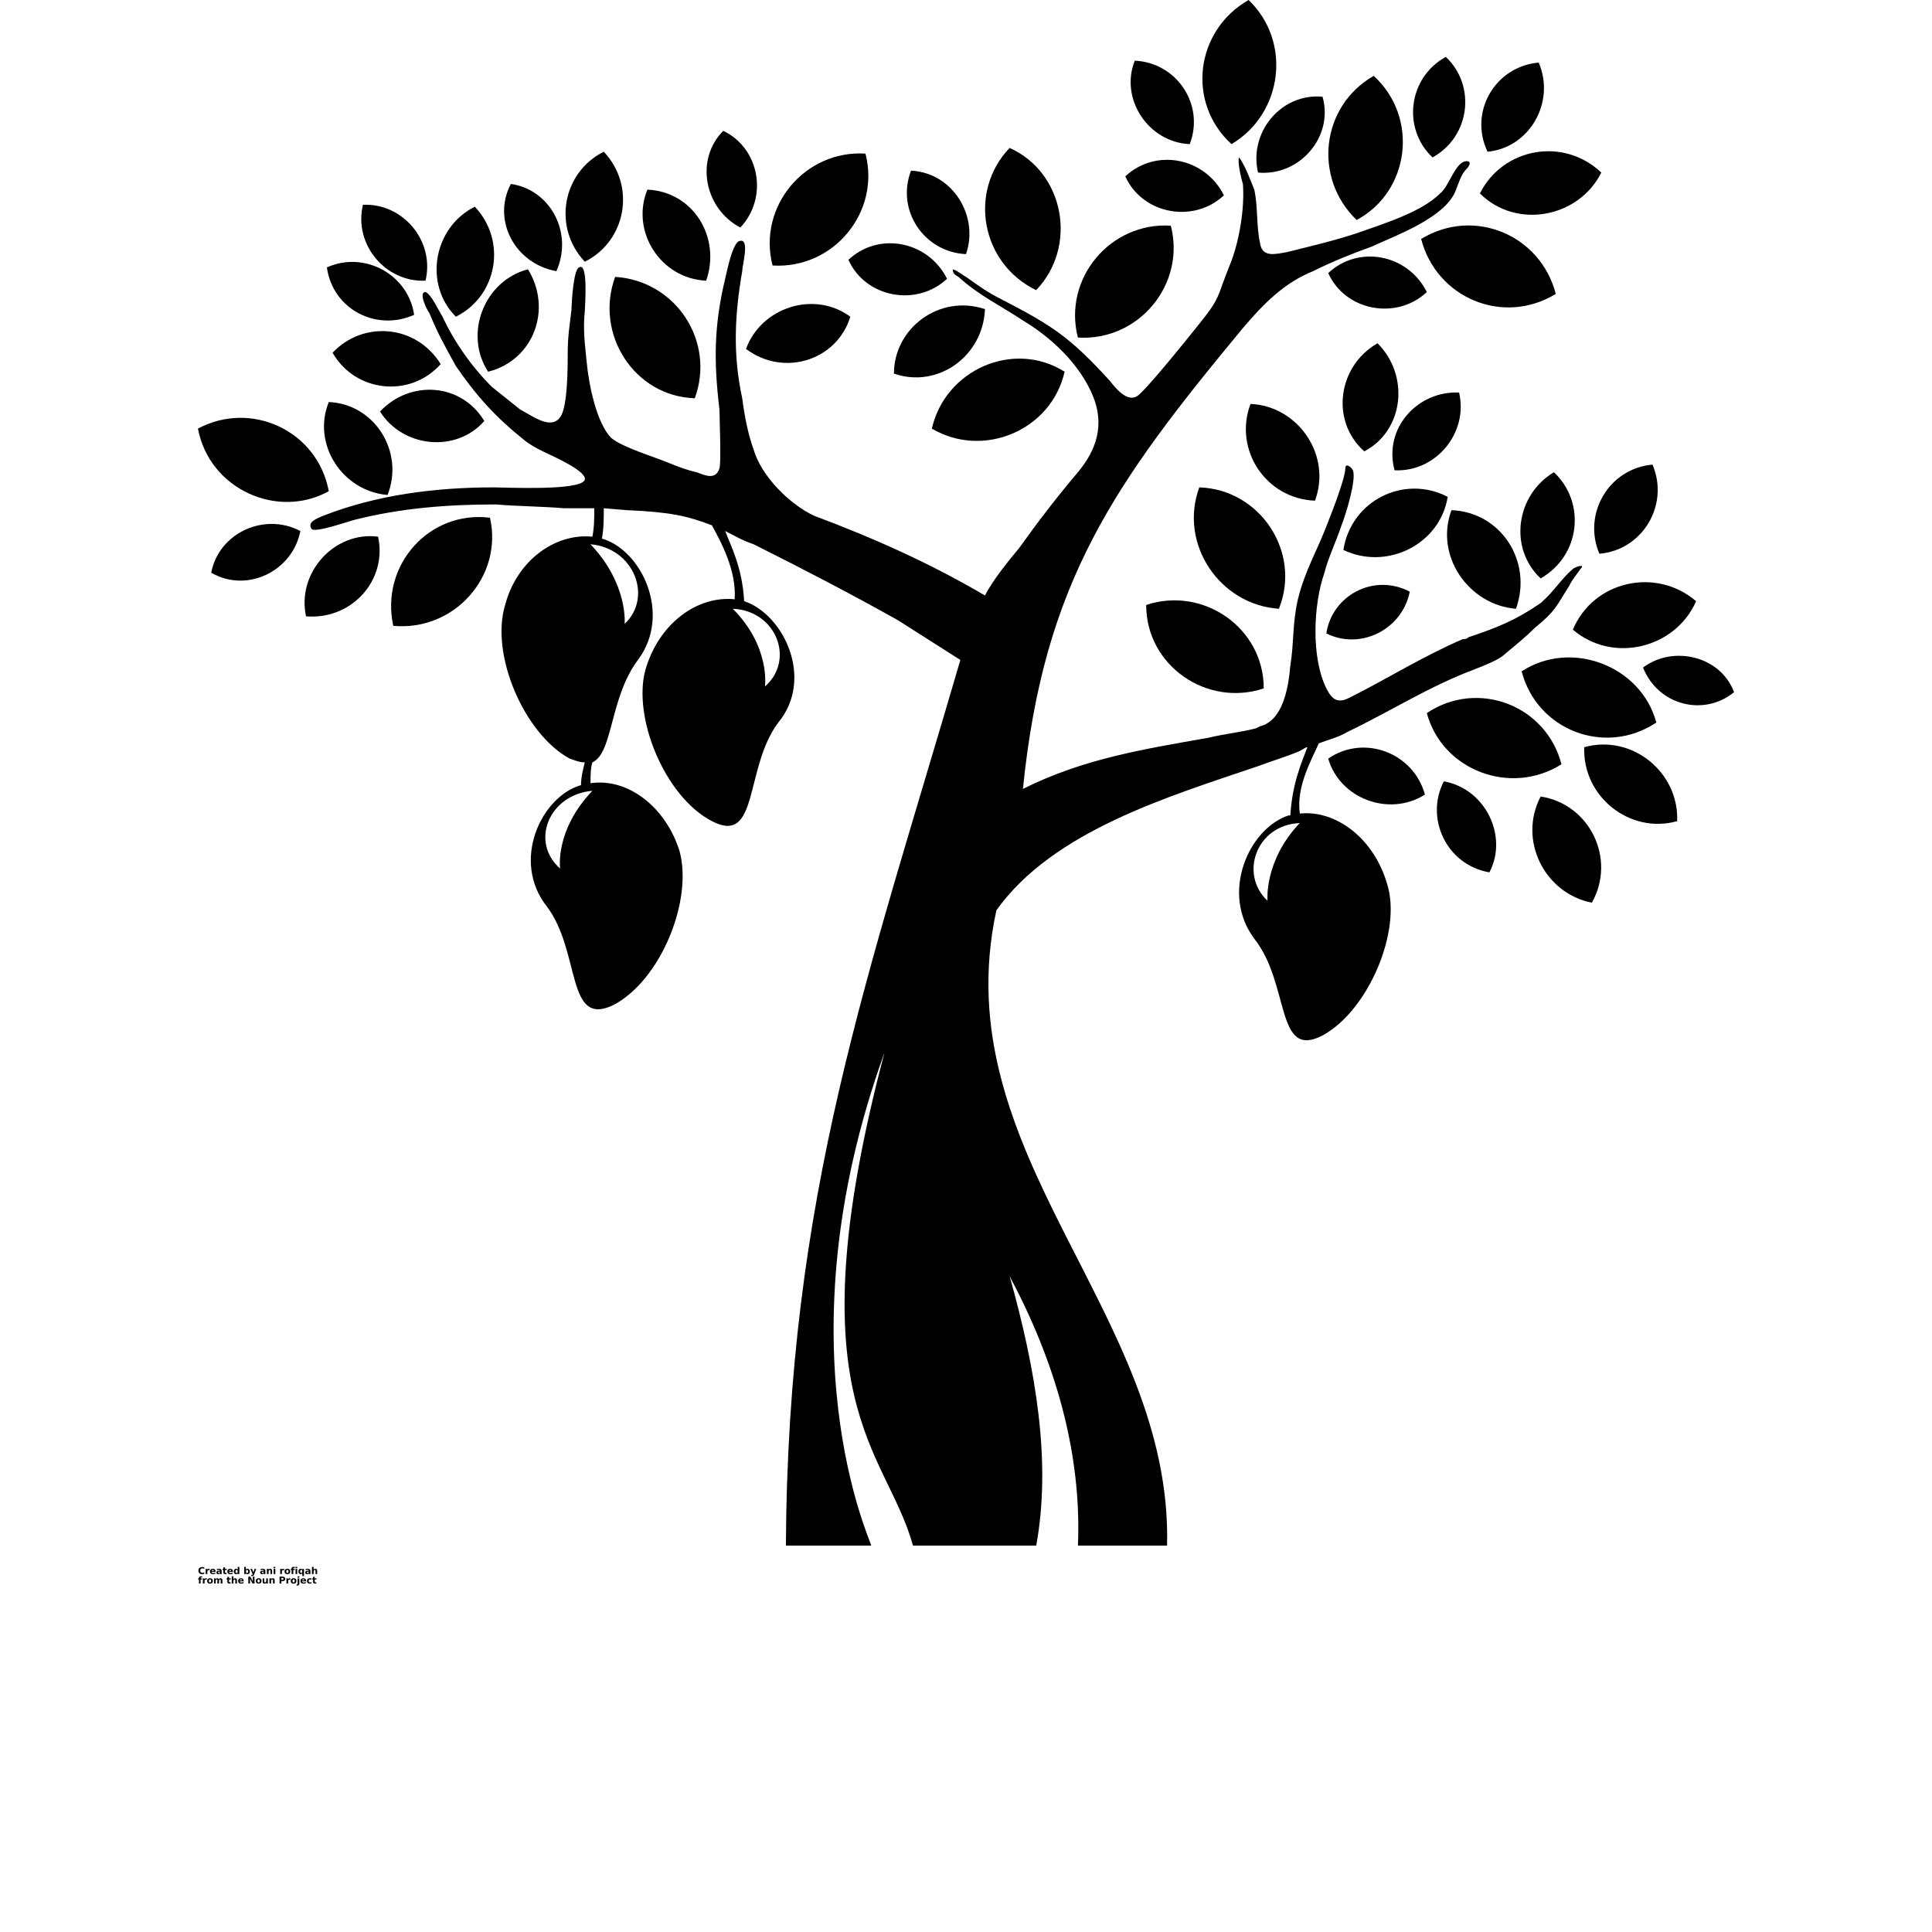 <?xml version="1.0" encoding="UTF-8"?>
<svg width="700pt" height="700pt" version="1.1" viewBox="0 0 700 700" xmlns="http://www.w3.org/2000/svg" xmlns:xlink="http://www.w3.org/1999/xlink">
 <defs>
  <symbol id="t" overflow="visible">
   <path d="m2.297-0.141c-0.117 0.062-0.242 0.109-0.375 0.141-0.125 0.031-0.258 0.047-0.391 0.047-0.418 0-0.75-0.113-1-0.344-0.242-0.238-0.359-0.555-0.359-0.953 0-0.395 0.117-0.707 0.359-0.938 0.25-0.238 0.582-0.359 1-0.359 0.133 0 0.266 0.016 0.391 0.047 0.133 0.031 0.258 0.078 0.375 0.141v0.516c-0.117-0.082-0.23-0.141-0.344-0.172-0.117-0.039-0.242-0.062-0.375-0.062-0.23 0-0.414 0.074-0.547 0.219-0.125 0.148-0.188 0.352-0.188 0.609 0 0.262 0.062 0.465 0.188 0.609 0.133 0.148 0.316 0.219 0.547 0.219 0.133 0 0.258-0.016 0.375-0.047 0.113-0.039 0.227-0.102 0.344-0.188z"/>
  </symbol>
  <symbol id="b" overflow="visible">
   <path d="m1.688-1.375c-0.055-0.02-0.105-0.035-0.156-0.047-0.055-0.008-0.105-0.016-0.156-0.016-0.156 0-0.277 0.055-0.359 0.156-0.086 0.094-0.125 0.234-0.125 0.422v0.859h-0.609v-1.875h0.609v0.297c0.07-0.113 0.16-0.195 0.266-0.25 0.102-0.062 0.223-0.094 0.359-0.094h0.062c0.02 0 0.055 0.008 0.109 0.016z"/>
  </symbol>
  <symbol id="a" overflow="visible">
   <path d="m2.172-0.938v0.156h-1.406c0.008 0.148 0.055 0.258 0.141 0.328 0.094 0.074 0.219 0.109 0.375 0.109 0.125 0 0.25-0.02 0.375-0.062 0.133-0.039 0.273-0.098 0.422-0.172v0.469c-0.148 0.055-0.293 0.09-0.438 0.109-0.137 0.031-0.277 0.047-0.422 0.047-0.336 0-0.602-0.082-0.797-0.25-0.188-0.176-0.281-0.422-0.281-0.734 0-0.301 0.094-0.539 0.281-0.719 0.188-0.176 0.441-0.266 0.766-0.266 0.301 0 0.539 0.09 0.719 0.266 0.176 0.18 0.266 0.418 0.266 0.719zm-0.625-0.203c0-0.113-0.039-0.207-0.109-0.281-0.062-0.07-0.148-0.109-0.25-0.109-0.117 0-0.211 0.039-0.281 0.109-0.074 0.062-0.121 0.156-0.141 0.281z"/>
  </symbol>
  <symbol id="e" overflow="visible">
   <path d="m1.125-0.844c-0.125 0-0.219 0.023-0.281 0.062-0.062 0.043-0.094 0.105-0.094 0.188 0 0.074 0.023 0.137 0.078 0.188 0.051 0.043 0.125 0.062 0.219 0.062 0.113 0 0.207-0.039 0.281-0.125 0.07-0.082 0.109-0.188 0.109-0.312v-0.062zm0.922-0.234v1.078h-0.609v-0.281c-0.074 0.117-0.164 0.199-0.266 0.25-0.105 0.051-0.23 0.078-0.375 0.078-0.188 0-0.344-0.055-0.469-0.172-0.125-0.113-0.188-0.258-0.188-0.438 0-0.219 0.078-0.379 0.234-0.484 0.156-0.102 0.395-0.156 0.719-0.156h0.344v-0.047c0-0.094-0.039-0.16-0.109-0.203-0.074-0.051-0.188-0.078-0.344-0.078-0.137 0-0.262 0.016-0.375 0.047-0.105 0.023-0.203 0.059-0.297 0.109v-0.453c0.125-0.031 0.25-0.051 0.375-0.062 0.133-0.02 0.27-0.031 0.406-0.031 0.332 0 0.57 0.07 0.719 0.203 0.156 0.125 0.234 0.34 0.234 0.641z"/>
  </symbol>
  <symbol id="d" overflow="visible">
   <path d="m0.938-2.406v0.531h0.625v0.422h-0.625v0.797c0 0.094 0.016 0.156 0.047 0.188 0.039 0.023 0.113 0.031 0.219 0.031h0.312v0.438h-0.516c-0.242 0-0.414-0.047-0.516-0.141-0.094-0.102-0.141-0.273-0.141-0.516v-0.797h-0.297v-0.422h0.297v-0.531z"/>
  </symbol>
  <symbol id="l" overflow="visible">
   <path d="m1.562-1.609v-1h0.609v2.609h-0.609v-0.266c-0.086 0.105-0.18 0.184-0.281 0.234-0.094 0.051-0.203 0.078-0.328 0.078-0.242 0-0.434-0.086-0.578-0.266-0.148-0.188-0.219-0.426-0.219-0.719 0-0.289 0.07-0.523 0.219-0.703 0.145-0.188 0.336-0.281 0.578-0.281 0.125 0 0.234 0.027 0.328 0.078 0.102 0.055 0.195 0.133 0.281 0.234zm-0.391 1.219c0.125 0 0.219-0.047 0.281-0.141 0.07-0.094 0.109-0.227 0.109-0.406 0-0.176-0.039-0.312-0.109-0.406-0.062-0.094-0.156-0.141-0.281-0.141s-0.227 0.047-0.297 0.141c-0.062 0.094-0.094 0.23-0.094 0.406 0 0.18 0.031 0.312 0.094 0.406 0.07 0.094 0.172 0.141 0.297 0.141z"/>
  </symbol>
  <symbol id="k" overflow="visible">
   <path d="m1.297-0.391c0.125 0 0.219-0.047 0.281-0.141 0.07-0.094 0.109-0.227 0.109-0.406 0-0.176-0.039-0.312-0.109-0.406-0.062-0.094-0.156-0.141-0.281-0.141-0.137 0-0.242 0.047-0.312 0.141-0.062 0.094-0.094 0.23-0.094 0.406 0 0.18 0.031 0.312 0.094 0.406 0.07 0.094 0.176 0.141 0.312 0.141zm-0.406-1.219c0.082-0.102 0.172-0.18 0.266-0.234 0.102-0.051 0.223-0.078 0.359-0.078 0.227 0 0.414 0.094 0.562 0.281 0.156 0.18 0.234 0.414 0.234 0.703 0 0.293-0.078 0.531-0.234 0.719-0.148 0.18-0.336 0.266-0.562 0.266-0.137 0-0.258-0.027-0.359-0.078-0.094-0.051-0.184-0.129-0.266-0.234v0.266h-0.609v-2.609h0.609z"/>
  </symbol>
  <symbol id="j" overflow="visible">
   <path d="m0.047-1.875h0.594l0.5 1.266 0.438-1.266h0.594l-0.781 2.047c-0.086 0.207-0.18 0.352-0.281 0.438-0.105 0.082-0.246 0.125-0.422 0.125h-0.344v-0.391h0.188c0.102 0 0.176-0.016 0.219-0.047 0.051-0.031 0.086-0.09 0.109-0.172l0.016-0.047z"/>
  </symbol>
  <symbol id="f" overflow="visible">
   <path d="m2.172-1.141v1.141h-0.594v-0.875c0-0.164-0.008-0.273-0.016-0.328-0.012-0.062-0.023-0.109-0.031-0.141-0.031-0.039-0.07-0.07-0.109-0.094-0.031-0.02-0.074-0.031-0.125-0.031-0.125 0-0.227 0.047-0.297 0.141-0.074 0.094-0.109 0.23-0.109 0.406v0.922h-0.609v-1.875h0.609v0.266c0.094-0.102 0.188-0.18 0.281-0.234 0.102-0.051 0.219-0.078 0.344-0.078 0.219 0 0.379 0.07 0.484 0.203 0.113 0.125 0.172 0.32 0.172 0.578z"/>
  </symbol>
  <symbol id="i" overflow="visible">
   <path d="m0.281-1.875h0.609v1.875h-0.609zm0-0.734h0.609v0.484h-0.609z"/>
  </symbol>
  <symbol id="c" overflow="visible">
   <path d="m1.188-1.5c-0.137 0-0.242 0.055-0.312 0.156-0.062 0.094-0.094 0.23-0.094 0.406 0 0.18 0.031 0.32 0.094 0.422 0.07 0.094 0.176 0.141 0.312 0.141 0.125 0 0.223-0.047 0.297-0.141 0.07-0.102 0.109-0.242 0.109-0.422 0-0.176-0.039-0.312-0.109-0.406-0.074-0.102-0.172-0.156-0.297-0.156zm0-0.422c0.32 0 0.57 0.09 0.75 0.266 0.188 0.168 0.281 0.406 0.281 0.719s-0.094 0.559-0.281 0.734c-0.18 0.168-0.43 0.25-0.75 0.25-0.324 0-0.578-0.082-0.766-0.25-0.188-0.176-0.281-0.422-0.281-0.734s0.094-0.551 0.281-0.719c0.188-0.176 0.441-0.266 0.766-0.266z"/>
  </symbol>
  <symbol id="h" overflow="visible">
   <path d="m1.531-2.609v0.391h-0.344c-0.086 0-0.141 0.016-0.172 0.047s-0.047 0.086-0.047 0.156v0.141h0.516v0.422h-0.516v1.453h-0.609v-1.453h-0.297v-0.422h0.297v-0.141c0-0.195 0.055-0.344 0.172-0.438 0.113-0.102 0.289-0.156 0.531-0.156z"/>
  </symbol>
  <symbol id="s" overflow="visible">
   <path d="m1.172-1.484c-0.125 0-0.227 0.047-0.297 0.141-0.062 0.094-0.094 0.23-0.094 0.406 0 0.18 0.031 0.312 0.094 0.406 0.07 0.094 0.172 0.141 0.297 0.141s0.219-0.047 0.281-0.141c0.07-0.094 0.109-0.227 0.109-0.406 0-0.176-0.039-0.312-0.109-0.406-0.062-0.094-0.156-0.141-0.281-0.141zm0.391 1.219c-0.086 0.105-0.18 0.184-0.281 0.234-0.094 0.051-0.203 0.078-0.328 0.078-0.242 0-0.434-0.086-0.578-0.266-0.148-0.188-0.219-0.426-0.219-0.719 0-0.289 0.07-0.523 0.219-0.703 0.145-0.188 0.336-0.281 0.578-0.281 0.125 0 0.234 0.027 0.328 0.078 0.102 0.055 0.195 0.137 0.281 0.25v-0.281h0.609v2.594h-0.609z"/>
  </symbol>
  <symbol id="g" overflow="visible">
   <path d="m2.172-1.141v1.141h-0.594v-0.875c0-0.164-0.008-0.273-0.016-0.328-0.012-0.062-0.023-0.109-0.031-0.141-0.031-0.039-0.07-0.07-0.109-0.094-0.031-0.02-0.074-0.031-0.125-0.031-0.125 0-0.227 0.047-0.297 0.141-0.074 0.094-0.109 0.23-0.109 0.406v0.922h-0.609v-2.609h0.609v1c0.094-0.102 0.188-0.18 0.281-0.234 0.102-0.051 0.219-0.078 0.344-0.078 0.219 0 0.379 0.07 0.484 0.203 0.113 0.125 0.172 0.32 0.172 0.578z"/>
  </symbol>
  <symbol id="r" overflow="visible">
   <path d="m2.031-1.562c0.07-0.125 0.16-0.211 0.266-0.266 0.102-0.062 0.219-0.094 0.344-0.094 0.219 0 0.383 0.07 0.5 0.203 0.113 0.125 0.172 0.32 0.172 0.578v1.141h-0.609v-0.984-0.031-0.078c0-0.133-0.023-0.227-0.062-0.281-0.031-0.062-0.094-0.094-0.188-0.094-0.105 0-0.188 0.047-0.25 0.141s-0.102 0.23-0.109 0.406v0.922h-0.594v-0.984c0-0.207-0.023-0.336-0.062-0.391-0.031-0.062-0.094-0.094-0.188-0.094-0.117 0-0.203 0.047-0.266 0.141s-0.094 0.23-0.094 0.406v0.922h-0.609v-1.875h0.609v0.266c0.07-0.102 0.156-0.18 0.25-0.234 0.094-0.051 0.195-0.078 0.312-0.078 0.133 0 0.25 0.031 0.344 0.094 0.102 0.062 0.18 0.152 0.234 0.266z"/>
  </symbol>
  <symbol id="q" overflow="visible">
   <path d="m0.312-2.5h0.719l0.922 1.719v-1.719h0.609v2.5h-0.719l-0.922-1.719v1.719h-0.609z"/>
  </symbol>
  <symbol id="p" overflow="visible">
   <path d="m0.266-0.734v-1.141h0.609v0.188 0.375 0.312 0.328c0.008 0.062 0.023 0.109 0.047 0.141 0.02 0.043 0.051 0.074 0.094 0.094 0.039 0.023 0.086 0.031 0.141 0.031 0.125 0 0.223-0.047 0.297-0.141 0.07-0.094 0.109-0.227 0.109-0.406v-0.922h0.594v1.875h-0.594v-0.266c-0.094 0.105-0.195 0.184-0.297 0.234-0.094 0.051-0.203 0.078-0.328 0.078-0.219 0-0.387-0.062-0.5-0.188-0.117-0.133-0.172-0.332-0.172-0.594z"/>
  </symbol>
  <symbol id="o" overflow="visible">
   <path d="m0.312-2.5h1.078c0.312 0 0.551 0.074 0.719 0.219 0.176 0.137 0.266 0.336 0.266 0.594 0 0.262-0.09 0.465-0.266 0.609-0.168 0.137-0.406 0.203-0.719 0.203h-0.422v0.875h-0.656zm0.656 0.469v0.688h0.344c0.125 0 0.223-0.023 0.297-0.078 0.07-0.062 0.109-0.148 0.109-0.266 0-0.113-0.039-0.195-0.109-0.25-0.074-0.062-0.172-0.094-0.297-0.094z"/>
  </symbol>
  <symbol id="n" overflow="visible">
   <path d="m0.281-1.875h0.609v1.844c0 0.25-0.062 0.438-0.188 0.562-0.117 0.133-0.289 0.203-0.516 0.203h-0.297v-0.391h0.094c0.113 0 0.191-0.027 0.234-0.078 0.039-0.055 0.062-0.152 0.062-0.297zm0-0.734h0.609v0.484h-0.609z"/>
  </symbol>
  <symbol id="m" overflow="visible">
   <path d="m1.812-1.828v0.5c-0.086-0.062-0.168-0.102-0.25-0.125-0.086-0.031-0.168-0.047-0.25-0.047-0.18 0-0.312 0.055-0.406 0.156-0.086 0.094-0.125 0.23-0.125 0.406 0 0.18 0.039 0.32 0.125 0.422 0.094 0.094 0.227 0.141 0.406 0.141 0.094 0 0.18-0.016 0.266-0.047 0.082-0.031 0.16-0.07 0.234-0.125v0.484c-0.094 0.043-0.195 0.066-0.297 0.078-0.094 0.02-0.188 0.031-0.281 0.031-0.344 0-0.617-0.082-0.812-0.25-0.188-0.176-0.281-0.422-0.281-0.734s0.094-0.551 0.281-0.719c0.195-0.176 0.469-0.266 0.812-0.266 0.094 0 0.188 0.012 0.281 0.031 0.102 0.012 0.203 0.031 0.297 0.062z"/>
  </symbol>
 </defs>
 <g>
  <path d="m557.51 22.676c-15.805 1.375-25.422 17.863-18.551 32.293 15.117-1.375 24.734-17.863 18.551-32.293z" fill-rule="evenodd"/>
  <path d="m523.84 20.613c-13.742 7.559-15.805 26.109-4.809 36.418 13.742-7.559 15.805-26.109 4.809-36.418z" fill-rule="evenodd"/>
  <path d="m598.73 168.34c-15.805 1.375-25.422 17.863-19.238 32.293 15.805-1.375 25.422-17.863 19.238-32.293z" fill-rule="evenodd"/>
  <path d="m614.54 217.82c-14.43-12.367-37.105-7.559-44.664 10.309 14.43 12.367 37.105 6.871 44.664-10.309z" fill-rule="evenodd"/>
  <path d="m600.11 261.79c-5.496-20.613-30.922-30.234-48.785-18.551 5.496 21.301 30.234 30.922 48.785 18.551z" fill-rule="evenodd"/>
  <path d="m497.73 27.484c-19.238 10.992-21.988 37.105-6.184 52.223 19.238-10.309 22.676-37.105 6.184-52.223z" fill-rule="evenodd"/>
  <path d="m580.18 62.527c-13.742-13.055-35.73-8.934-43.977 7.559 13.055 13.055 35.73 8.934 43.977-7.559z" fill-rule="evenodd"/>
  <path d="m563.69 106.5c-5.496-21.301-29.547-31.605-48.785-19.926 5.496 21.301 29.547 31.605 48.785 19.926z" fill-rule="evenodd"/>
  <path d="m262.05 47.41c-10.309 10.309-6.871 28.172 6.184 35.043 10.309-10.992 6.871-28.859-6.184-35.043z" fill-rule="evenodd"/>
  <path d="m234.56 68.711c-6.184 15.117 4.809 32.293 21.301 32.98 5.496-15.805-4.809-32.293-21.301-32.98z" fill-rule="evenodd"/>
  <path d="m222.88 100.32c-7.559 20.613 6.871 43.289 28.859 43.977 7.559-20.613-6.871-42.602-28.859-43.977z" fill-rule="evenodd"/>
  <path d="m313.58 55.656c-21.988-1.375-39.164 19.238-33.668 40.539 21.988 1.375 39.164-19.238 33.668-40.539z" fill-rule="evenodd"/>
  <path d="m308.09 114.75c-13.055-9.621-32.293-3.438-37.793 11.68 13.742 10.309 32.98 4.121 37.793-11.68z" fill-rule="evenodd"/>
  <path d="m563.01 171.09c-13.742 8.246-16.492 27.484-4.809 38.48 14.43-8.246 16.492-27.484 4.809-38.48z" fill-rule="evenodd"/>
  <path d="m499.11 124.37c-14.43 8.246-17.18 28.172-4.809 39.164 14.43-7.559 16.492-27.484 4.809-39.164z" fill-rule="evenodd"/>
  <path d="m525.9 184.84c-6.184 16.492 6.184 34.355 23.363 35.73 6.184-17.18-5.496-35.043-23.363-35.73z" fill-rule="evenodd"/>
  <path d="m528.65 142.23c-15.117-0.688-27.484 13.055-23.363 28.172 15.117 0.688 26.797-13.742 23.363-28.172z" fill-rule="evenodd"/>
  <path d="m565.75 276.91c-5.496-21.301-30.234-30.922-48.785-18.551 5.496 20.613 30.234 30.234 48.785 18.551z" fill-rule="evenodd"/>
  <path d="m453.07 146.36c-6.184 16.492 5.496 34.355 23.363 35.043 6.184-16.492-6.184-34.355-23.363-35.043z" fill-rule="evenodd"/>
  <path d="m434.52 176.59c-7.559 20.613 7.559 42.602 28.859 43.977 8.246-20.613-6.871-43.289-28.859-43.977z" fill-rule="evenodd"/>
  <path d="m415.28 219.19c0 21.988 21.988 37.105 42.602 30.234 0-21.988-21.988-37.105-42.602-30.234z" fill-rule="evenodd"/>
  <path d="m424.21 81.766c-21.988-1.375-39.164 19.238-33.668 40.539 21.988 1.375 39.164-19.238 33.668-40.539z" fill-rule="evenodd"/>
  <path d="m365.8 53.594c-15.117 15.805-10.309 41.914 9.621 51.535 15.117-15.805 10.309-42.602-9.621-51.535z" fill-rule="evenodd"/>
  <path d="m330.07 61.84c-5.496 14.43 4.809 29.547 19.926 30.234 4.809-13.742-4.809-29.547-19.926-30.234z" fill-rule="evenodd"/>
  <path d="m307.4 94.137c6.184 13.742 24.734 17.18 35.73 6.871-6.871-13.742-24.734-17.18-35.73-6.871z" fill-rule="evenodd"/>
  <path d="m356.87 112c-16.492-5.496-32.98 6.871-32.98 23.363 15.805 5.496 32.293-6.184 32.98-23.363z" fill-rule="evenodd"/>
  <path d="m385.73 134.68c-18.551-11.68-43.289-0.688-48.098 20.613 18.551 10.992 43.289 0.688 48.098-20.613z" fill-rule="evenodd"/>
  <path d="m524.53 180.02c-15.805-8.246-35.043 1.375-37.793 19.238 15.805 7.559 35.043-2.062 37.793-19.238z" fill-rule="evenodd"/>
  <path d="m510.79 214.38c-13.055-6.871-28.172 1.375-30.234 15.117 12.367 6.184 27.484-1.375 30.234-15.117z" fill-rule="evenodd"/>
  <path d="m118.44 96.883c2.062 15.117 17.863 23.363 31.605 17.18-2.062-14.43-17.863-23.363-31.605-17.18z" fill-rule="evenodd"/>
  <path d="m76.527 207.51c13.055 7.559 29.547-0.688 32.293-15.117-13.055-6.871-29.547 0.688-32.293 15.117z" fill-rule="evenodd"/>
  <path d="m120.5 127.8c8.246 14.43 28.172 16.492 39.164 4.121-8.934-14.43-28.172-15.805-39.164-4.121z" fill-rule="evenodd"/>
  <path d="m110.88 223.31c16.492 1.375 29.547-13.055 26.109-28.859-15.805-2.062-29.547 13.055-26.109 28.859z" fill-rule="evenodd"/>
  <path d="m137.68 149.11c8.246 13.055 27.484 15.117 37.793 3.438-8.246-13.742-26.797-15.117-37.793-3.438z" fill-rule="evenodd"/>
  <path d="m142.49 226.75c21.988 2.062 39.852-17.863 35.043-39.164-21.988-2.75-39.852 17.18-35.043 39.164z" fill-rule="evenodd"/>
  <path d="m172.04 74.895c-15.117 7.559-18.551 28.172-6.871 39.852 15.117-7.559 18.551-27.484 6.871-39.852z" fill-rule="evenodd"/>
  <path d="m71.719 155.29c4.121 21.988 28.859 32.98 47.41 22.676-4.121-21.988-28.172-32.98-47.41-22.676z" fill-rule="evenodd"/>
  <path d="m191.28 97.57c-15.805 4.121-23.363 23.363-14.43 37.105 16.492-4.121 23.363-22.676 14.43-37.105z" fill-rule="evenodd"/>
  <path d="m119.13 145.67c-6.184 15.117 4.809 32.293 21.301 33.668 6.184-15.805-4.809-32.98-21.301-33.668z" fill-rule="evenodd"/>
  <path d="m131.5 74.207c-3.438 14.43 8.246 28.172 22.676 27.484 3.438-14.43-8.246-28.172-22.676-27.484z" fill-rule="evenodd"/>
  <path d="m218.76 54.969c-15.117 7.559-18.551 27.484-6.871 39.852 15.117-7.559 18.551-27.484 6.871-39.852z" fill-rule="evenodd"/>
  <path d="m185.09 66.648c-6.871 13.055 1.375 28.859 16.492 31.605 6.184-13.742-2.062-29.547-16.492-31.605z" fill-rule="evenodd"/>
  <path d="m452.38 0c-19.238 10.992-22.676 37.105-6.184 52.223 18.551-10.992 21.988-37.105 6.184-52.223z" fill-rule="evenodd"/>
  <path d="m411.15 21.988c-5.496 13.742 4.809 29.547 19.926 30.234 5.496-14.43-4.809-29.547-19.926-30.234z" fill-rule="evenodd"/>
  <path d="m407.72 63.902c6.184 13.742 24.734 17.18 35.73 6.871-6.871-13.742-24.734-17.18-35.73-6.871z" fill-rule="evenodd"/>
  <path d="m479.18 35.043c-15.117-1.375-26.797 13.055-23.363 27.484 15.117 1.375 27.484-13.055 23.363-27.484z" fill-rule="evenodd"/>
  <path d="m481.24 98.945c6.184 13.742 24.734 17.18 35.73 6.871-6.871-13.742-24.734-17.18-35.73-6.871z" fill-rule="evenodd"/>
  <path d="m516.28 287.9c-4.121-15.117-21.988-21.988-35.043-13.055 4.121 14.43 21.988 21.301 35.043 13.055z" fill-rule="evenodd"/>
  <path d="m539.64 316.07c6.871-13.055-1.375-30.234-16.492-32.98-6.871 13.055 0.688 30.234 16.492 32.98z" fill-rule="evenodd"/>
  <path d="m607.67 297.52c0.688-17.863-16.492-31.605-33.668-26.797-0.688 17.863 16.492 31.605 33.668 26.797z" fill-rule="evenodd"/>
  <path d="m576.75 327.07c8.934-15.805-0.688-35.73-18.551-38.48-8.246 15.805 1.375 35.043 18.551 38.48z" fill-rule="evenodd"/>
  <path d="m628.28 250.8c-4.809-13.055-21.988-17.18-32.98-8.934 5.496 13.742 21.988 17.863 32.98 8.934z" fill-rule="evenodd"/>
  <path d="m356.87 215.75c-19.926-11.68-39.852-20.613-61.84-28.859-8.934-4.121-19.238-14.43-21.988-24.051-2.062-5.496-3.438-13.055-4.121-18.551-3.438-15.805-2.75-30.234 0-46.035 0-2.062 2.75-11.68-0.688-10.992-2.75 0-4.809 10.992-5.496 13.742-4.121 17.18-4.121 30.234-2.062 47.41 0 2.75 0.688 19.238 0 21.301-1.375 4.121-4.809 2.75-8.246 1.375-3.438-0.688-6.871-2.062-10.309-3.438-4.809-2.062-16.492-5.496-20.613-8.934-5.496-5.496-8.246-19.926-8.934-27.484-0.688-6.871-1.375-11.68-0.688-18.551 0-1.375 1.375-17.863-2.062-15.805-2.062 0.688-2.75 13.055-2.75 15.117-0.688 6.184-1.375 9.621-1.375 15.805 0 4.809 0 19.926-2.75 23.363-3.438 4.809-10.309-0.688-14.43-2.75-3.438-2.75-6.871-5.496-10.309-8.246-7.559-7.559-13.742-16.492-17.863-25.422-1.375-2.062-4.121-8.246-6.184-8.934-2.75 0 0.688 6.871 1.375 7.559 3.438 8.246 5.496 11.68 9.621 19.238 7.559 10.992 14.43 18.551 24.734 26.797 4.121 3.438 10.309 5.496 15.117 8.246 1.375 0.688 7.559 4.121 6.871 6.184-1.375 4.121-28.859 2.75-32.98 2.75-21.301 0-42.602 2.75-61.84 10.309-1.375 0.688-6.184 2.062-4.121 4.809 1.375 1.375 13.055-2.75 15.805-3.438 16.492-4.121 32.98-5.496 50.848-5.496 8.246 0.688 16.492 0.688 24.734 1.375h10.992c0 3.438 0 6.871-0.688 10.309-13.742-1.375-27.484 8.934-31.605 24.734-5.496 17.863 6.871 46.723 23.363 55.656 2.062 0.688 3.438 1.375 5.496 1.375-0.688 2.75-1.375 5.496-1.375 8.246-14.43 4.121-25.422 27.484-12.367 43.977 12.367 16.492 6.871 43.977 24.051 35.73 17.18-8.934 28.859-37.793 24.051-55.656-4.809-15.805-18.551-26.797-32.293-24.734 0-2.75 0-5.496 0.688-7.559 7.559-3.438 6.184-23.363 16.492-37.105 12.367-16.492 1.375-39.852-13.055-43.977 0.688-3.438 0.688-7.559 0.688-10.992l8.246 0.688c15.805 0.688 21.988 2.062 30.922 5.496 3.438 6.184 8.934 16.492 8.246 26.797-13.742-1.375-27.484 8.934-32.293 25.422-4.809 17.18 6.871 46.035 24.051 54.969 17.18 8.934 11.68-19.238 24.051-35.73 13.055-15.805 2.062-39.164-12.367-43.977-0.688-12.367-4.809-19.926-6.871-25.422 2.75 1.375 6.184 3.438 10.309 4.809 17.863 8.934 35.043 17.863 52.223 27.484 7.559 4.809 15.117 9.621 22.676 14.43-33.668 115.44-62.527 193.77-63.215 320.88h30.922c0-1.375-33.668-72.148 4.809-178.65-33.668 127.12 0.688 143.61 10.309 178.65h44.664c5.496-30.234 0-63.215-9.621-97.57 16.492 30.922 26.109 63.902 24.734 97.57h32.293c2.062-84.516-81.078-141.55-61.84-230.18 20.613-28.859 62.527-41.227 94.82-52.223 5.496-2.062 10.309-3.438 15.117-5.496 1.375-0.688 2.062-1.375 2.75-1.375-2.062 5.496-5.496 13.055-6.184 24.734h-0.688c-14.43 4.809-24.734 28.172-12.367 44.664 13.055 16.492 7.559 43.977 24.734 35.043 16.492-8.934 28.859-37.793 23.363-54.969-4.809-16.492-18.551-26.797-31.605-25.422-1.375-9.621 4.121-19.238 6.871-25.422 3.438-1.375 6.871-2.062 10.309-4.121 15.805-7.559 29.547-16.492 46.035-22.676 3.438-1.375 8.934-3.438 10.992-5.496 4.121-3.438 7.559-6.184 10.992-9.621 7.559-6.184 7.559-7.559 12.367-15.117 1.375-2.75 2.75-4.121 4.121-6.184 2.062-2.062-2.062-0.688-2.75 0-4.121 3.438-6.871 8.246-11.68 12.367-8.934 6.184-15.805 8.934-26.109 12.367-0.688 0.688-1.375 0.688-2.062 0.688-14.43 6.184-27.484 14.43-41.227 21.301-4.121 2.062-6.184 0.688-8.246-3.438-5.496-10.992-4.809-30.234-0.688-41.914 1.375-5.496 4.121-10.992 6.184-17.18 1.375-3.438 5.496-16.492 4.121-19.926-0.688-1.375-2.75-2.75-2.75-0.688 0 3.438-4.809 15.805-6.184 19.238-4.121 10.992-8.246 17.18-10.992 28.172-2.062 8.934-1.375 15.805-2.75 24.051-0.688 8.246-2.75 19.926-10.992 21.988l-1.375 0.688c-4.809 1.375-11.68 2.062-17.18 3.438-23.363 4.121-45.352 7.559-67.336 18.551 7.559-74.895 32.98-110.62 79.707-166.97 7.559-8.934 15.117-16.492 25.422-20.613 6.871-3.438 13.742-6.184 21.301-8.934 8.934-4.121 26.109-10.309 30.234-19.926 1.375-3.438 2.062-6.184 4.121-8.246 0.688-0.688 2.062-2.75 0-2.75-4.121 0-6.184 8.934-9.621 11.68-6.871 6.871-20.613 10.992-30.234 14.43-8.246 2.75-17.18 4.809-25.422 6.871-4.121 0.688-8.934 2.062-9.621-3.438-1.375-6.184-0.688-13.055-2.062-19.238-1.375-3.438-3.438-8.934-5.496-11.68-0.688 1.375 0.688 7.559 1.375 9.621 0.688 8.934-1.375 21.301-4.809 29.547-4.809 11.68-2.75 10.992-11.68 21.988-2.75 3.438-19.238 24.051-21.988 25.422-3.438 2.062-7.559-2.75-9.621-5.496-14.43-15.805-20.613-19.926-39.164-29.547-5.496-2.75-8.246-4.809-13.055-8.246-1.375-0.688-2.75-2.062-4.809-2.75 0 1.375 0.688 2.062 2.062 2.75 7.559 6.871 15.117 10.309 23.363 15.805 10.309 6.184 20.613 15.805 25.422 27.484 4.121 10.309 1.375 19.238-5.496 27.484-7.559 8.934-14.43 17.863-21.301 27.484-3.438 4.121-9.621 11.68-12.367 17.18zm114.06 82.453c-15.805 0.688-21.988 18.551-11.68 28.172 0 0-1.375-14.43 11.68-28.172zm-205.45-77.645c15.805 0.688 22.676 18.551 11.68 28.172 0 0 2.062-14.43-11.68-28.172zm-51.535-23.363c15.805 1.375 22.676 19.238 12.367 28.859 0 0 1.375-14.43-12.367-28.859zm0.688 89.324c-15.805 1.375-22.676 18.551-11.68 28.172 0 0-2.062-13.742 11.68-28.172z" fill-rule="evenodd"/>
  <use x="71.719" y="570.309" xlink:href="#t"/>
  <use x="74.238" y="570.309" xlink:href="#b"/>
  <use x="75.934" y="570.309" xlink:href="#a"/>
  <use x="78.262" y="570.309" xlink:href="#e"/>
  <use x="80.582" y="570.309" xlink:href="#d"/>
  <use x="82.223" y="570.309" xlink:href="#a"/>
  <use x="84.555" y="570.309" xlink:href="#l"/>
  <use x="88.211" y="570.309" xlink:href="#k"/>
  <use x="90.668" y="570.309" xlink:href="#j"/>
  <use x="94.105" y="570.309" xlink:href="#e"/>
  <use x="96.422" y="570.309" xlink:href="#f"/>
  <use x="98.867" y="570.309" xlink:href="#i"/>
  <use x="101.242" y="570.309" xlink:href="#b"/>
  <use x="102.938" y="570.309" xlink:href="#c"/>
  <use x="105.297" y="570.309" xlink:href="#h"/>
  <use x="106.793" y="570.309" xlink:href="#i"/>
  <use x="107.969" y="570.309" xlink:href="#s"/>
  <use x="110.43" y="570.309" xlink:href="#e"/>
  <use x="112.746" y="570.309" xlink:href="#g"/>
  <use x="71.719" y="573.742" xlink:href="#h"/>
  <use x="73.211" y="573.742" xlink:href="#b"/>
  <use x="74.906" y="573.742" xlink:href="#c"/>
  <use x="77.266" y="573.742" xlink:href="#r"/>
  <use x="82.043" y="573.742" xlink:href="#d"/>
  <use x="83.684" y="573.742" xlink:href="#g"/>
  <use x="86.133" y="573.742" xlink:href="#a"/>
  <use x="89.656" y="573.742" xlink:href="#q"/>
  <use x="92.531" y="573.742" xlink:href="#c"/>
  <use x="94.895" y="573.742" xlink:href="#p"/>
  <use x="97.34" y="573.742" xlink:href="#f"/>
  <use x="100.98" y="573.742" xlink:href="#o"/>
  <use x="103.5" y="573.742" xlink:href="#b"/>
  <use x="105.191" y="573.742" xlink:href="#c"/>
  <use x="107.555" y="573.742" xlink:href="#n"/>
  <use x="108.73" y="573.742" xlink:href="#a"/>
  <use x="111.062" y="573.742" xlink:href="#m"/>
  <use x="113.098" y="573.742" xlink:href="#d"/>
 </g>
</svg>
